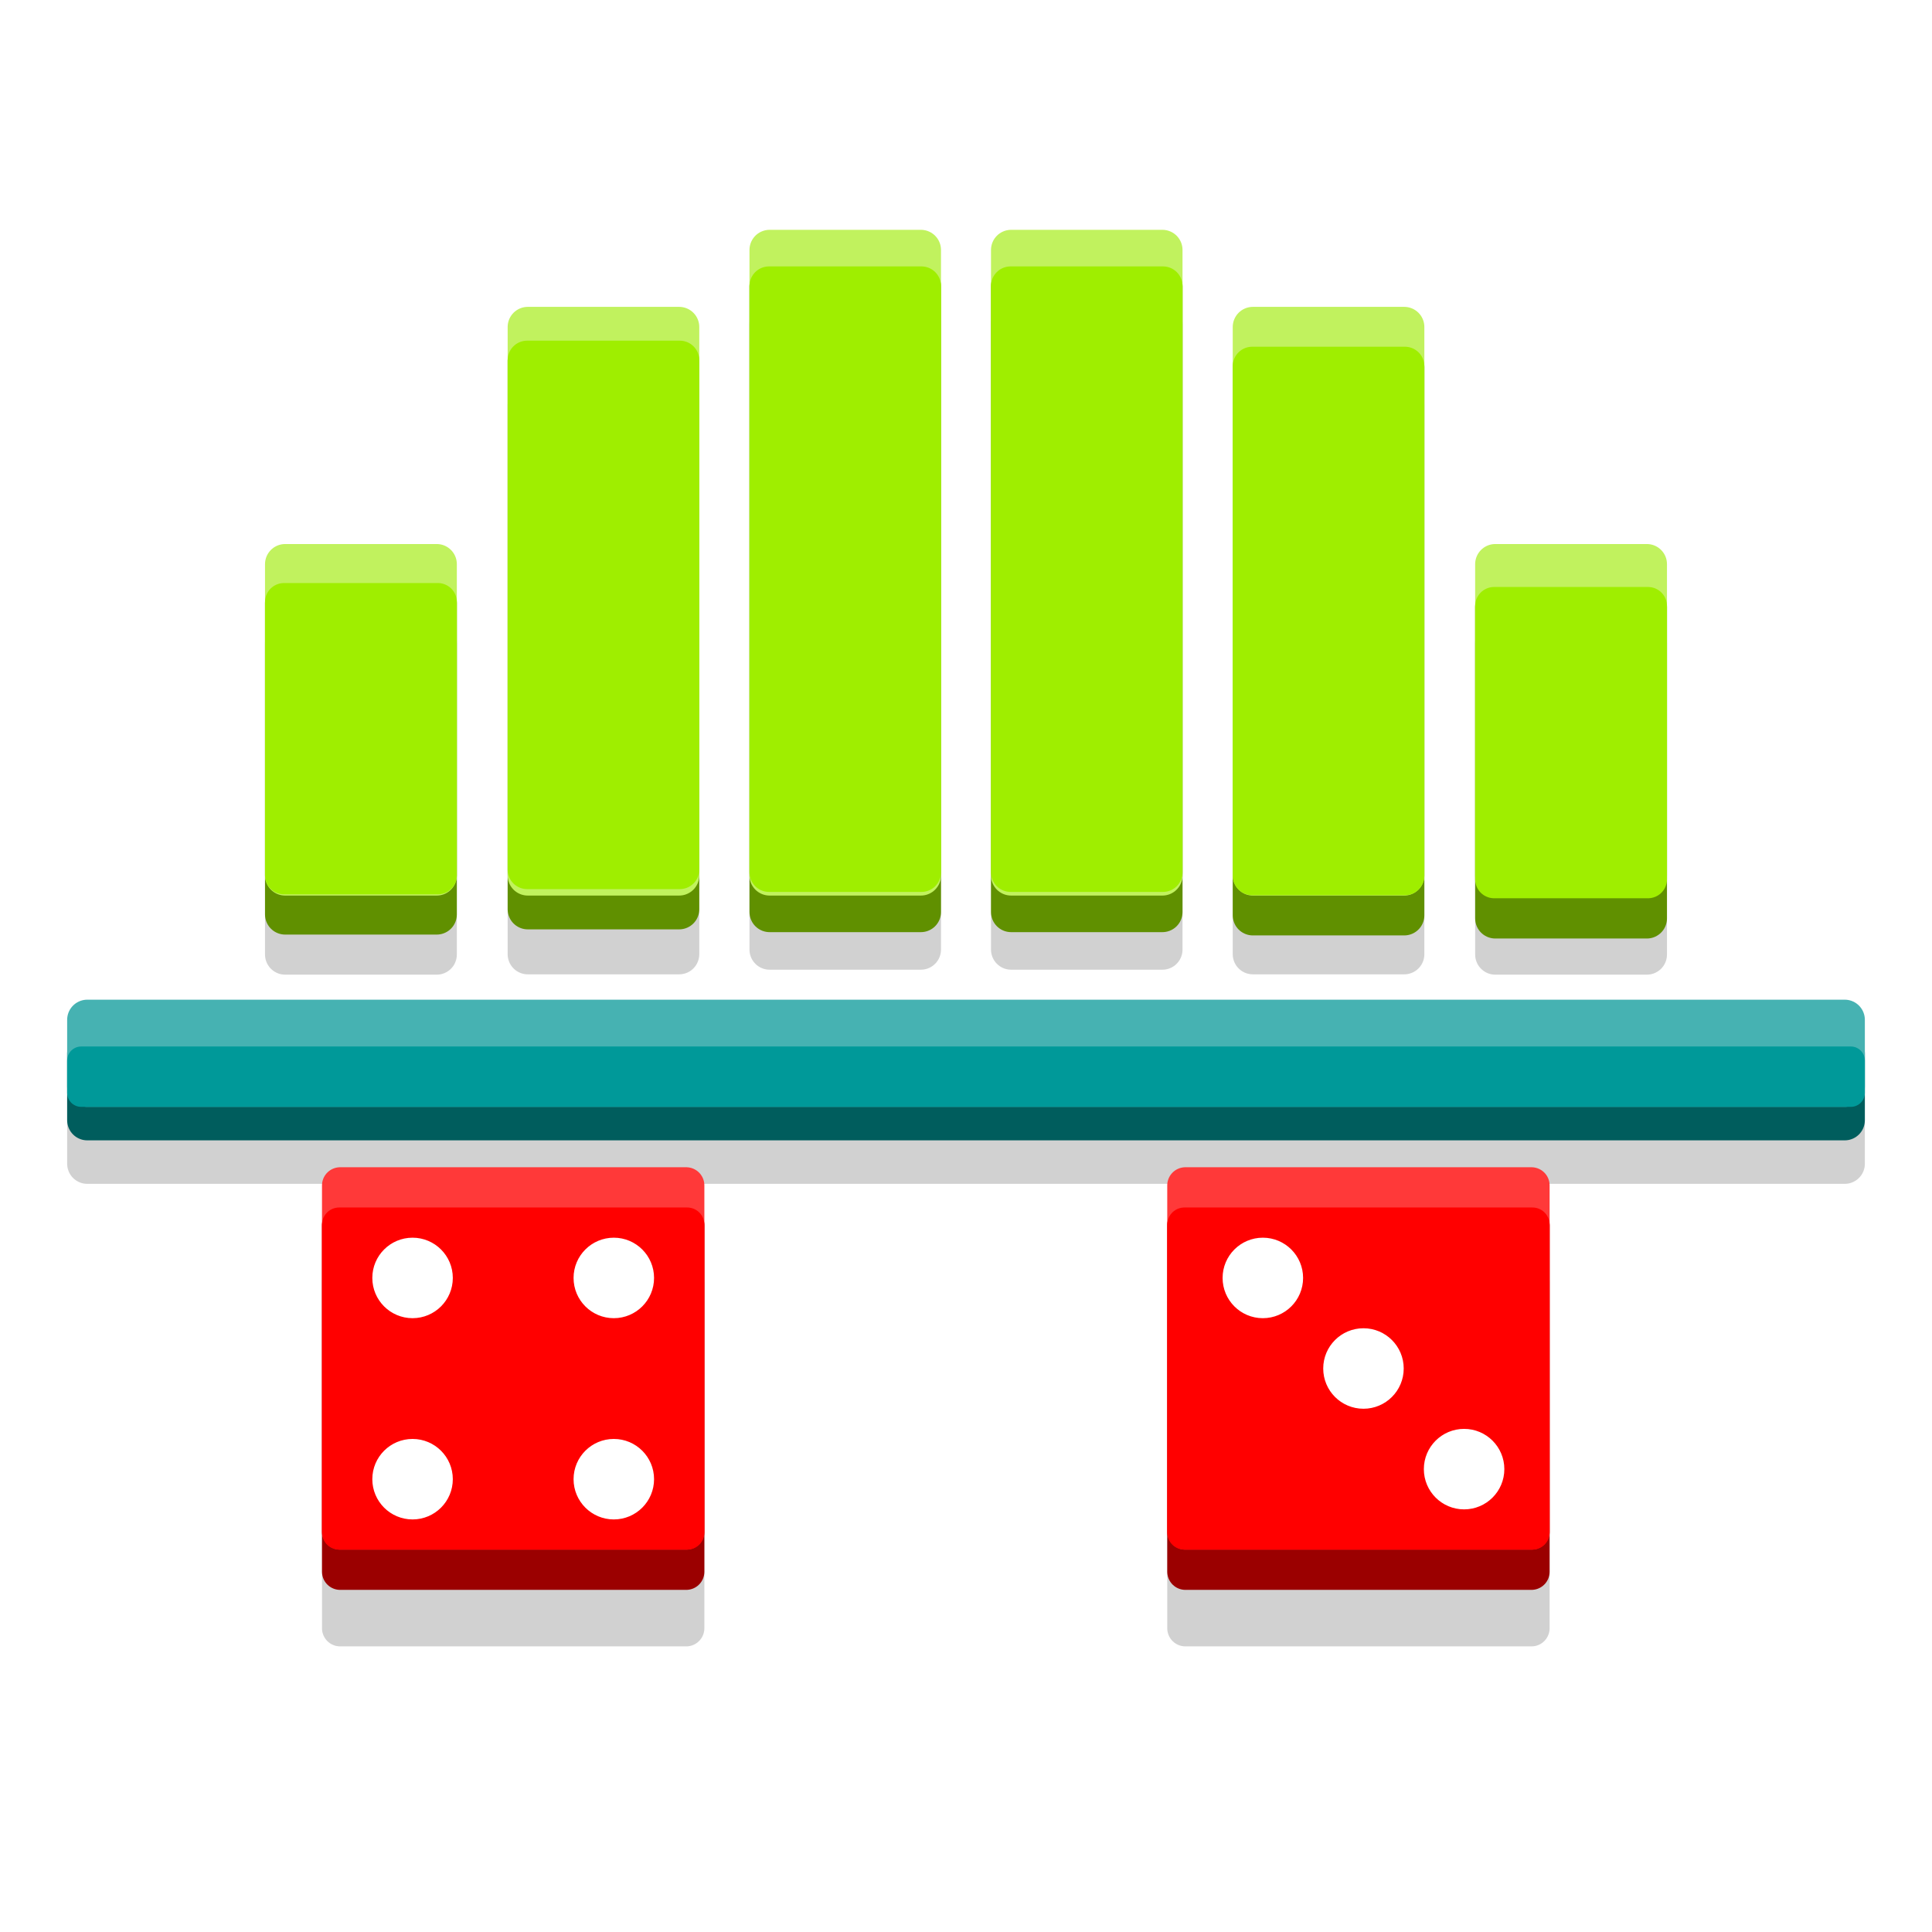 <?xml version="1.0" encoding="UTF-8" standalone="no"?>
<!-- Created with Inkscape (http://www.inkscape.org/) -->

<svg
   xmlns:dc="http://purl.org/dc/elements/1.1/"
   xmlns:cc="http://creativecommons.org/ns#"
   xmlns:rdf="http://www.w3.org/1999/02/22-rdf-syntax-ns#"
   xmlns:svg="http://www.w3.org/2000/svg"
   xmlns="http://www.w3.org/2000/svg"
   xmlns:sodipodi="http://sodipodi.sourceforge.net/DTD/sodipodi-0.dtd"
   xmlns:inkscape="http://www.inkscape.org/namespaces/inkscape"
   width="192"
   height="192"
   viewBox="0 0 192 192"
   id="svg2"
   version="1.1"
   inkscape:version="0.91 r13725"
   sodipodi:docname="AppIcon.svg">
  <title
     id="title4337">Dice Statistics Android-app Icon</title>
  <defs
     id="defs4">
    <inkscape:perspective
       sodipodi:type="inkscape:persp3d"
       inkscape:vp_x="0 : 135 : 1"
       inkscape:vp_y="0 : 1000 : 0"
       inkscape:vp_z="195 : 135 : 1"
       inkscape:persp3d-origin="96 : 64 : 1"
       id="perspective4143" />
    <filter
       style="color-interpolation-filters:sRGB;"
       inkscape:label="Blur"
       id="filter5549">
      <feGaussianBlur
         stdDeviation="4 4"
         result="blur"
         id="feGaussianBlur5551" />
    </filter>
    <filter
       style="color-interpolation-filters:sRGB;"
       inkscape:label="Blur"
       id="filter5563">
      <feGaussianBlur
         stdDeviation="4 4"
         result="blur"
         id="feGaussianBlur5565" />
    </filter>
    <filter
       inkscape:collect="always"
       style="color-interpolation-filters:sRGB"
       id="filter7254"
       x="-0.025"
       width="1.05"
       y="-0.654"
       height="2.308">
      <feGaussianBlur
         inkscape:collect="always"
         stdDeviation="1.813"
         id="feGaussianBlur7256" />
    </filter>
    <filter
       inkscape:collect="always"
       style="color-interpolation-filters:sRGB"
       id="filter7278"
       x="-0.275"
       width="1.55"
       y="-0.134"
       height="1.268">
      <feGaussianBlur
         inkscape:collect="always"
         stdDeviation="1.725"
         id="feGaussianBlur7280" />
    </filter>
    <filter
       inkscape:collect="always"
       style="color-interpolation-filters:sRGB"
       id="filter7290"
       x="-0.277"
       width="1.555"
       y="-0.077"
       height="1.153">
      <feGaussianBlur
         inkscape:collect="always"
         stdDeviation="1.739"
         id="feGaussianBlur7292" />
    </filter>
    <filter
       inkscape:collect="always"
       style="color-interpolation-filters:sRGB"
       id="filter7294"
       x="-0.277"
       width="1.555"
       y="-0.077"
       height="1.153">
      <feGaussianBlur
         inkscape:collect="always"
         stdDeviation="1.739"
         id="feGaussianBlur7296" />
    </filter>
    <filter
       inkscape:collect="always"
       style="color-interpolation-filters:sRGB"
       id="filter7298"
       x="-0.275"
       width="1.55"
       y="-0.134"
       height="1.268">
      <feGaussianBlur
         inkscape:collect="always"
         stdDeviation="1.725"
         id="feGaussianBlur7300" />
    </filter>
    <filter
       inkscape:collect="always"
       style="color-interpolation-filters:sRGB"
       id="filter7318"
       x="-0.308"
       width="1.616"
       y="-0.075"
       height="1.149">
      <feGaussianBlur
         inkscape:collect="always"
         stdDeviation="1.93"
         id="feGaussianBlur7320" />
    </filter>
    <filter
       inkscape:collect="always"
       style="color-interpolation-filters:sRGB"
       id="filter7338"
       x="-0.308"
       width="1.616"
       y="-0.075"
       height="1.149">
      <feGaussianBlur
         inkscape:collect="always"
         stdDeviation="1.93"
         id="feGaussianBlur7340" />
    </filter>
    <filter
       inkscape:collect="always"
       style="color-interpolation-filters:sRGB"
       id="filter7370"
       x="-0.18"
       width="1.36"
       y="-0.18"
       height="1.36">
      <feGaussianBlur
         inkscape:collect="always"
         stdDeviation="2.579"
         id="feGaussianBlur7372" />
    </filter>
    <filter
       inkscape:collect="always"
       style="color-interpolation-filters:sRGB"
       id="filter7384"
       x="-0.18"
       width="1.36"
       y="-0.18"
       height="1.36">
      <feGaussianBlur
         inkscape:collect="always"
         stdDeviation="2.579"
         id="feGaussianBlur7386" />
    </filter>
  </defs>
  <sodipodi:namedview
     id="base"
     pagecolor="#ffffff"
     bordercolor="#666666"
     borderopacity="1.0"
     inkscape:pageopacity="0.0"
     inkscape:pageshadow="2"
     inkscape:zoom="3"
     inkscape:cx="86.117322"
     inkscape:cy="81.458261"
     inkscape:document-units="px"
     inkscape:current-layer="layer2"
     showgrid="false"
     units="px"
     showguides="false"
     inkscape:guide-bbox="true"
     inkscape:window-width="1920"
     inkscape:window-height="1017"
     inkscape:window-x="-8"
     inkscape:window-y="-8"
     inkscape:window-maximized="1">
    <inkscape:grid
       type="xygrid"
       id="grid3338"
       empspacing="8"
       dotted="false"
       snapvisiblegridlinesonly="false" />
    <sodipodi:guide
       position="-110,96"
       orientation="0,1"
       id="guide4272"
       inkscape:label=""
       inkscape:color="rgb(255,0,4)" />
    <sodipodi:guide
       position="96,135"
       orientation="1,0"
       id="guide4274"
       inkscape:label=""
       inkscape:color="rgb(255,0,0)" />
    <sodipodi:guide
       position="8,170"
       orientation="1,0"
       id="guide4276"
       inkscape:label=""
       inkscape:color="rgb(255,0,0)" />
    <sodipodi:guide
       position="184,170"
       orientation="1,0"
       id="guide4278"
       inkscape:label=""
       inkscape:color="rgb(255,0,0)" />
  </sodipodi:namedview>
  <g
     inkscape:label="Icon bounds"
     inkscape:groupmode="layer"
     id="layer1"
     transform="translate(0,-860.362)"
     style="display:none"
     sodipodi:insensitive="true">
    <rect
       style="fill:#ff00ff;fill-rule:evenodd;stroke:#ff00ff;stroke-width:8.187px;stroke-linecap:butt;stroke-linejoin:miter;stroke-opacity:1"
       id="rect3340"
       width="167.813"
       height="119.813"
       x="12.093"
       y="896.455" />
  </g>
  <g
     style="display:inline;opacity:0.2"
     inkscape:label="Distribution Drop Shadow"
     id="g5754"
     inkscape:groupmode="layer"
     sodipodi:insensitive="true">
    <rect
       y="32.207"
       x="76.483"
       height="62.161"
       width="15.032"
       id="rect5756"
       style="fill:#191919;fill-opacity:1;stroke:#191919;stroke-width:4;stroke-linejoin:round;stroke-miterlimit:4;stroke-dasharray:none;stroke-opacity:1;filter:url(#filter7318)" />
    <rect
       y="32.207"
       x="100.485"
       height="62.161"
       width="15.032"
       id="rect5758"
       style="fill:#191919;fill-opacity:1;stroke:#191919;stroke-width:4;stroke-linejoin:round;stroke-miterlimit:4;stroke-dasharray:none;stroke-opacity:1;filter:url(#filter7338)" />
    <rect
       y="40.324"
       x="52.45"
       height="54.504"
       width="15.043"
       id="rect5760"
       style="fill:#191919;fill-opacity:1;stroke:#191919;stroke-width:4;stroke-linejoin:round;stroke-miterlimit:4;stroke-dasharray:none;stroke-opacity:1;filter:url(#filter7290)" />
    <rect
       y="40.324"
       x="124.508"
       height="54.504"
       width="15.043"
       id="rect5762"
       style="fill:#191919;fill-opacity:1;stroke:#191919;stroke-width:4;stroke-linejoin:round;stroke-miterlimit:4;stroke-dasharray:none;stroke-opacity:1;filter:url(#filter7294)" />
    <rect
       y="63.925"
       x="28.337"
       height="30.935"
       width="15.063"
       id="rect5764"
       style="fill:#191919;fill-opacity:1;stroke:#191919;stroke-width:4;stroke-linejoin:round;stroke-miterlimit:4;stroke-dasharray:none;stroke-opacity:1;filter:url(#filter7278)" />
    <rect
       y="63.925"
       x="148.599"
       height="30.935"
       width="15.063"
       id="rect5766"
       style="fill:#191919;fill-opacity:1;stroke:#191919;stroke-width:4;stroke-linejoin:round;stroke-miterlimit:4;stroke-dasharray:none;stroke-opacity:1;filter:url(#filter7298)" />
    <rect
       y="108.996"
       x="8.674"
       height="6.653"
       width="174.653"
       id="rect5768"
       style="fill:#191919;fill-opacity:1;stroke:#191919;stroke-width:4;stroke-linejoin:round;stroke-miterlimit:4;stroke-dasharray:none;stroke-opacity:1;filter:url(#filter7254)" />
  </g>
  <g
     style="display:inline"
     inkscape:label="Distribution graph Edge Shade"
     id="g7448"
     inkscape:groupmode="layer"
     sodipodi:insensitive="true">
    <rect
       y="28.474"
       x="76.483"
       height="62.161"
       width="15.032"
       id="rect7450"
       style="fill:#609000;fill-opacity:1;stroke:#609000;stroke-width:4;stroke-linejoin:round;stroke-miterlimit:4;stroke-dasharray:none;stroke-opacity:1" />
    <rect
       y="28.474"
       x="100.485"
       height="62.161"
       width="15.032"
       id="rect7452"
       style="fill:#609000;fill-opacity:1;stroke:#609000;stroke-width:4;stroke-linejoin:round;stroke-miterlimit:4;stroke-dasharray:none;stroke-opacity:1" />
    <rect
       y="35.855"
       x="52.45"
       height="54.504"
       width="15.043"
       id="rect7454"
       style="fill:#609000;fill-opacity:1;stroke:#609000;stroke-width:4;stroke-linejoin:round;stroke-miterlimit:4;stroke-dasharray:none;stroke-opacity:1" />
    <rect
       y="36.457"
       x="124.508"
       height="54.504"
       width="15.043"
       id="rect7456"
       style="fill:#609000;fill-opacity:1;stroke:#609000;stroke-width:4;stroke-linejoin:round;stroke-miterlimit:4;stroke-dasharray:none;stroke-opacity:1" />
    <rect
       y="59.942"
       x="28.337"
       height="30.935"
       width="15.063"
       id="rect7458"
       style="fill:#609000;fill-opacity:1;stroke:#609000;stroke-width:4;stroke-linejoin:round;stroke-miterlimit:4;stroke-dasharray:none;stroke-opacity:1" />
    <rect
       y="60.333"
       x="148.599"
       height="30.935"
       width="15.063"
       id="rect7460"
       style="fill:#609000;fill-opacity:1;stroke:#609000;stroke-width:4;stroke-linejoin:round;stroke-miterlimit:4;stroke-dasharray:none;stroke-opacity:1" />
    <rect
       y="104.674"
       x="8.674"
       height="6.653"
       width="174.653"
       id="rect7462"
       style="fill:#005d5d;fill-opacity:1;stroke:#005d5d;stroke-width:4;stroke-linejoin:round;stroke-miterlimit:4;stroke-dasharray:none;stroke-opacity:1" />
  </g>
  <g
     style="display:inline"
     inkscape:label="Distribution graph Edge Highlight"
     id="g7410"
     inkscape:groupmode="layer"
     sodipodi:insensitive="true">
    <rect
       y="24.839"
       x="76.483"
       height="62.161"
       width="15.032"
       id="rect7412"
       style="fill:#c1f25e;fill-opacity:1;stroke:#c1f25e;stroke-width:4;stroke-linejoin:round;stroke-miterlimit:4;stroke-dasharray:none;stroke-opacity:1" />
    <rect
       y="24.839"
       x="100.485"
       height="62.161"
       width="15.032"
       id="rect7414"
       style="fill:#c1f25e;fill-opacity:1;stroke:#c1f25e;stroke-width:4;stroke-linejoin:round;stroke-miterlimit:4;stroke-dasharray:none;stroke-opacity:1" />
    <rect
       y="32.496"
       x="52.45"
       height="54.504"
       width="15.043"
       id="rect7416"
       style="fill:#c1f25e;fill-opacity:1;stroke:#c1f25e;stroke-width:4;stroke-linejoin:round;stroke-miterlimit:4;stroke-dasharray:none;stroke-opacity:1" />
    <rect
       y="32.496"
       x="124.508"
       height="54.504"
       width="15.043"
       id="rect7418"
       style="fill:#c1f25e;fill-opacity:1;stroke:#c1f25e;stroke-width:4;stroke-linejoin:round;stroke-miterlimit:4;stroke-dasharray:none;stroke-opacity:1" />
    <rect
       y="56.065"
       x="28.337"
       height="30.935"
       width="15.063"
       id="rect7420"
       style="fill:#c1f25e;fill-opacity:1;stroke:#c1f25e;stroke-width:4;stroke-linejoin:round;stroke-miterlimit:4;stroke-dasharray:none;stroke-opacity:1" />
    <rect
       y="56.065"
       x="148.599"
       height="30.935"
       width="15.063"
       id="rect7422"
       style="fill:#c1f25e;fill-opacity:1;stroke:#c1f25e;stroke-width:4;stroke-linejoin:round;stroke-miterlimit:4;stroke-dasharray:none;stroke-opacity:1" />
    <rect
       y="101.347"
       x="8.674"
       height="6.653"
       width="174.653"
       id="rect7424"
       style="fill:#46b2b2;fill-opacity:1;stroke:#46b2b2;stroke-width:4;stroke-linejoin:round;stroke-miterlimit:4;stroke-dasharray:none;stroke-opacity:1" />
  </g>
  <g
     inkscape:groupmode="layer"
     id="layer2"
     inkscape:label="Distribution graph"
     style="display:inline"
     sodipodi:insensitive="true">
    <rect
       style="fill:#9fee00;fill-opacity:1;stroke:#9fee00;stroke-width:3.887;stroke-linejoin:round;stroke-miterlimit:4;stroke-dasharray:none;stroke-opacity:1"
       id="rect4173"
       width="15.145"
       height="58.274"
       x="76.426"
       y="28.419" />
    <rect
       style="fill:#9fee00;fill-opacity:1;stroke:#9fee00;stroke-width:3.887;stroke-linejoin:round;stroke-miterlimit:4;stroke-dasharray:none;stroke-opacity:1"
       id="rect4173-5"
       width="15.145"
       height="58.274"
       x="100.429"
       y="28.419" />
    <rect
       style="fill:#9fee00;fill-opacity:1;stroke:#9fee00;stroke-width:3.872;stroke-linejoin:round;stroke-miterlimit:4;stroke-dasharray:none;stroke-opacity:1"
       id="rect4173-5-9"
       width="15.171"
       height="50.632"
       x="52.386"
       y="35.791" />
    <rect
       style="fill:#9fee00;fill-opacity:1;stroke:#9fee00;stroke-width:3.872;stroke-linejoin:round;stroke-miterlimit:4;stroke-dasharray:none;stroke-opacity:1"
       id="rect4173-5-0"
       width="15.171"
       height="50.632"
       x="124.443"
       y="36.393" />
    <rect
       style="fill:#9fee00;fill-opacity:1;stroke:#9fee00;stroke-width:3.776;stroke-linejoin:round;stroke-miterlimit:4;stroke-dasharray:none;stroke-opacity:1"
       id="rect4173-5-0-9"
       width="15.288"
       height="27.159"
       x="28.225"
       y="59.83" />
    <rect
       style="fill:#9fee00;fill-opacity:1;stroke:#9fee00;stroke-width:3.776;stroke-linejoin:round;stroke-miterlimit:4;stroke-dasharray:none;stroke-opacity:1"
       id="rect4173-5-0-9-4"
       width="15.288"
       height="27.159"
       x="148.487"
       y="60.221" />
    <rect
       style="fill:#009999;fill-opacity:1;stroke:#009999;stroke-width:2.789;stroke-linejoin:round;stroke-miterlimit:4;stroke-dasharray:none;stroke-opacity:1"
       id="rect4252"
       width="175.864"
       height="3.211"
       x="8.068"
       y="105.394" />
  </g>
  <g
     style="display:inline;opacity:0.2"
     inkscape:label="Die 4 Drop Shadow"
     id="g7342"
     inkscape:groupmode="layer"
     sodipodi:insensitive="true">
    <rect
       y="127.421"
       x="33.805"
       height="34.389"
       width="34.389"
       id="rect7344"
       style="fill:#191919;fill-opacity:1;stroke:#191919;stroke-width:3.611;stroke-linejoin:round;stroke-miterlimit:4;stroke-dasharray:none;stroke-opacity:1;filter:url(#filter7370)" />
  </g>
  <g
     style="display:inline"
     inkscape:label="Die 4 Edge Shade"
     id="g7426"
     inkscape:groupmode="layer"
     sodipodi:insensitive="true">
    <rect
       y="121.805"
       x="33.805"
       height="34.389"
       width="34.389"
       id="rect7428"
       style="fill:#9b0000;fill-opacity:1;stroke:#9b0000;stroke-width:3.611;stroke-linejoin:round;stroke-miterlimit:4;stroke-dasharray:none;stroke-opacity:1" />
  </g>
  <g
     style="display:inline"
     inkscape:label="Die 4 Edge Highlight"
     id="g7398"
     inkscape:groupmode="layer"
     sodipodi:insensitive="true">
    <rect
       y="117.805"
       x="33.805"
       height="34.389"
       width="34.389"
       id="rect7400"
       style="fill:#ff3939;fill-opacity:1;stroke:#ff3939;stroke-width:3.611;stroke-linejoin:round;stroke-miterlimit:4;stroke-dasharray:none;stroke-opacity:1" />
  </g>
  <g
     inkscape:groupmode="layer"
     id="layer3"
     inkscape:label="Die 4"
     style="display:inline"
     sodipodi:insensitive="true">
    <rect
       style="fill:#ff0000;fill-opacity:1;stroke:#ff0000;stroke-width:3.415;stroke-linejoin:round;stroke-miterlimit:4;stroke-dasharray:none;stroke-opacity:1"
       id="rect4270"
       width="34.585"
       height="30.585"
       x="33.707"
       y="121.707" />
    <circle
       style="fill:#ffffff;stroke:#ffffff;stroke-width:0.533"
       id="path4290"
       cx="41"
       cy="127"
       r="3.733" />
    <circle
       style="fill:#ffffff;stroke:#ffffff;stroke-width:0.533"
       id="path4290-4"
       cx="61"
       cy="127"
       r="3.733" />
    <circle
       style="fill:#ffffff;stroke:#ffffff;stroke-width:0.533"
       id="path4290-4-5"
       cx="41"
       cy="147"
       r="3.733" />
    <circle
       style="fill:#ffffff;stroke:#ffffff;stroke-width:0.533"
       id="path4290-4-5-4"
       cx="61"
       cy="147"
       r="3.733" />
  </g>
  <g
     style="display:inline;opacity:0.2"
     inkscape:label="Die 3 Drop Shadow"
     id="g7374"
     inkscape:groupmode="layer"
     sodipodi:insensitive="true">
    <rect
       y="127.421"
       x="117.805"
       height="34.389"
       width="34.389"
       id="rect7376"
       style="fill:#191919;fill-opacity:1;stroke:#191919;stroke-width:3.611;stroke-linejoin:round;stroke-miterlimit:4;stroke-dasharray:none;stroke-opacity:1;filter:url(#filter7384)" />
  </g>
  <g
     style="display:inline"
     inkscape:label="Die 3 Edge Shade"
     id="g7438"
     inkscape:groupmode="layer"
     sodipodi:insensitive="true">
    <rect
       y="121.805"
       x="117.805"
       height="34.389"
       width="34.389"
       id="rect7440"
       style="fill:#9b0000;fill-opacity:1;stroke:#9b0000;stroke-width:3.611;stroke-linejoin:round;stroke-miterlimit:4;stroke-dasharray:none;stroke-opacity:1" />
  </g>
  <g
     style="display:inline"
     inkscape:label="Die 3 Edge Highlight"
     id="g7388"
     inkscape:groupmode="layer"
     sodipodi:insensitive="true">
    <rect
       y="117.805"
       x="117.805"
       height="34.389"
       width="34.389"
       id="rect7390"
       style="fill:#ff3939;fill-opacity:1;stroke:#ff3939;stroke-width:3.611;stroke-linejoin:round;stroke-miterlimit:4;stroke-dasharray:none;stroke-opacity:1" />
  </g>
  <g
     inkscape:groupmode="layer"
     id="layer4"
     inkscape:label="Die 3"
     style="display:inline"
     sodipodi:insensitive="true">
    <rect
       style="fill:#ff0000;fill-opacity:1;stroke:#ff0000;stroke-width:3.415;stroke-linejoin:round;stroke-miterlimit:4;stroke-dasharray:none;stroke-opacity:1"
       id="rect4270-8"
       width="34.585"
       height="30.585"
       x="117.707"
       y="121.707" />
    <circle
       style="fill:#ffffff;stroke:#ffffff;stroke-width:0.533"
       id="path4290-7"
       cx="125.5"
       cy="127"
       r="3.733" />
    <circle
       style="fill:#ffffff;stroke:#ffffff;stroke-width:0.533"
       id="path4290-4-5-6"
       cx="135.5"
       cy="136"
       r="3.733" />
    <circle
       style="fill:#ffffff;stroke:#ffffff;stroke-width:0.533"
       id="path4290-4-5-4-9"
       cx="145.5"
       cy="146"
       r="3.733" />
  </g>
</svg>
